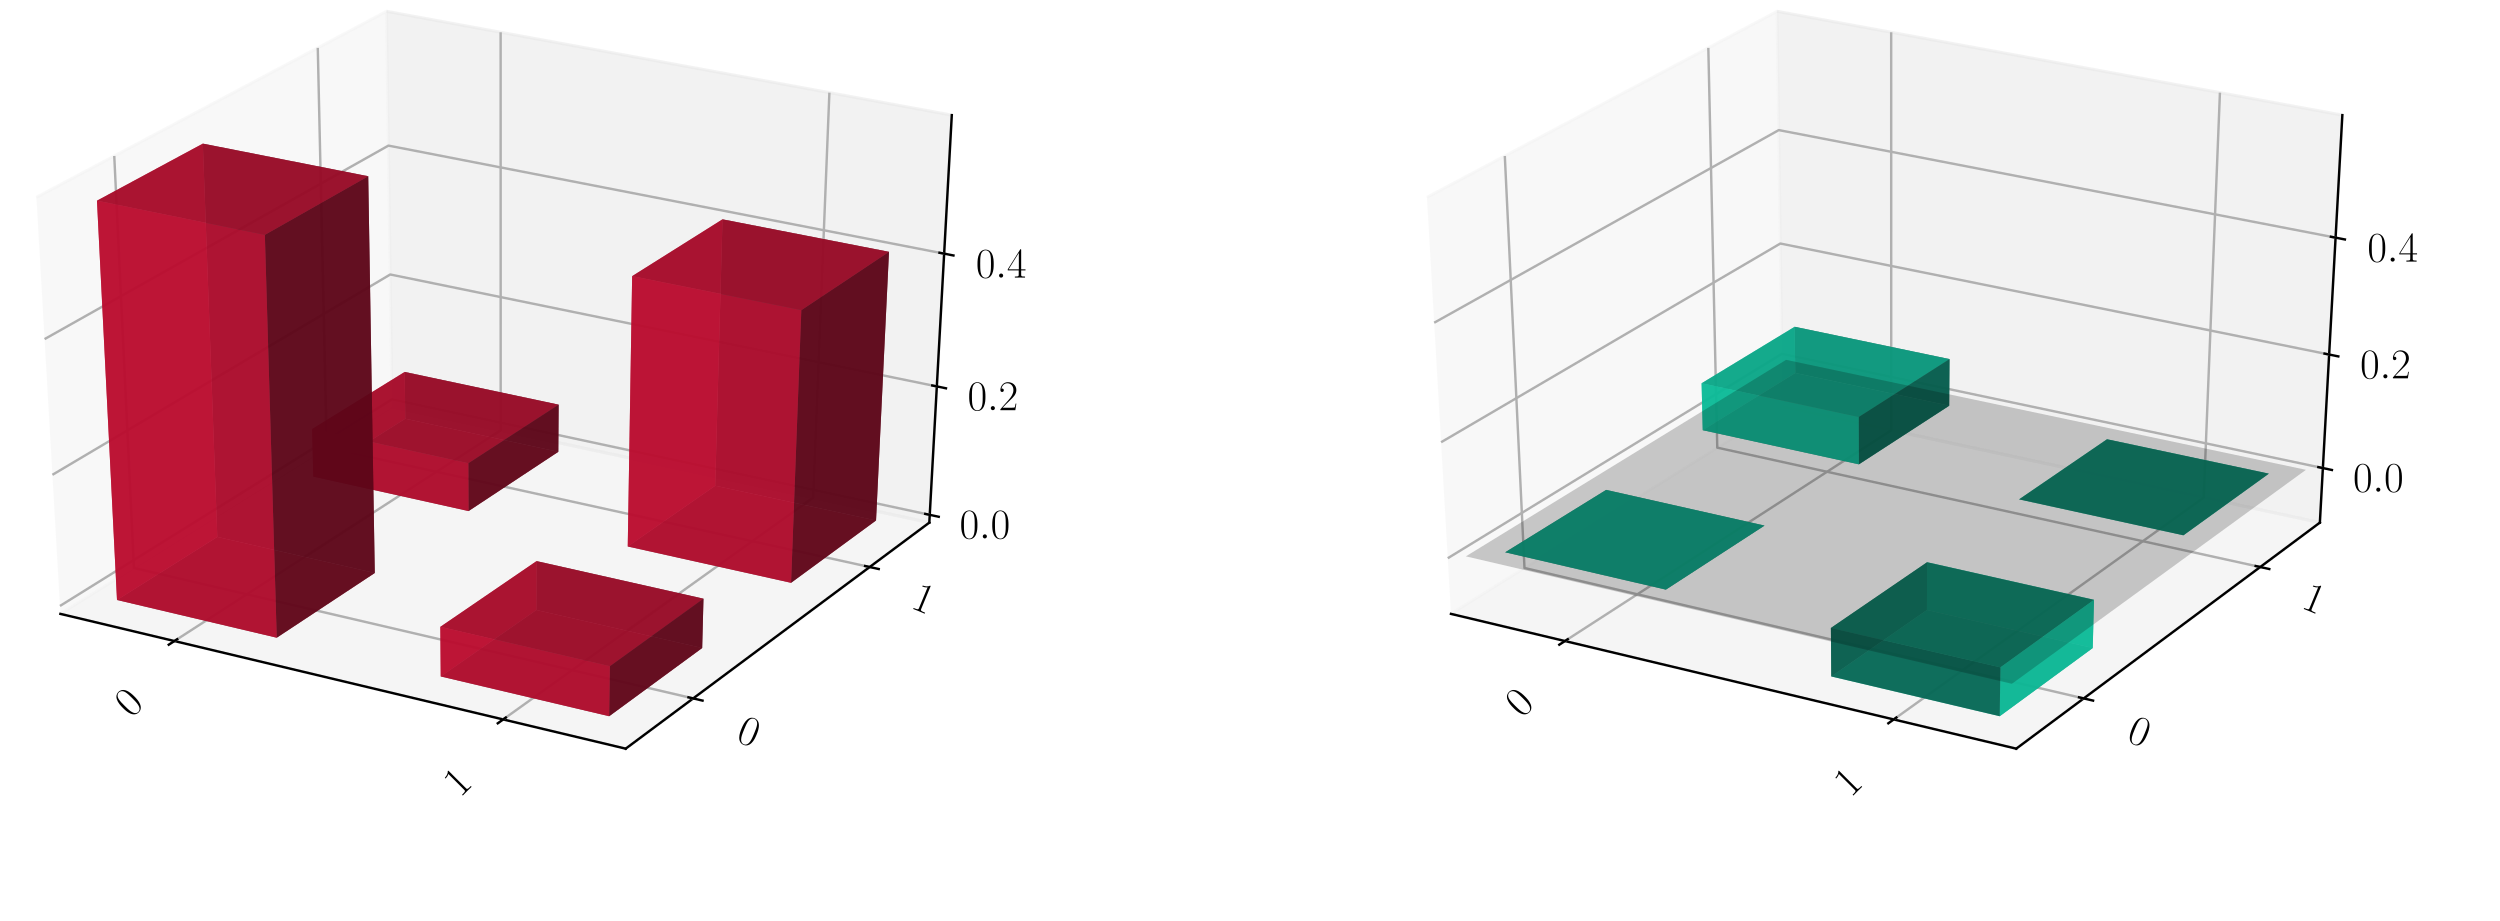 <?xml version="1.0" encoding="utf-8" standalone="no"?>
<!DOCTYPE svg PUBLIC "-//W3C//DTD SVG 1.1//EN"
  "http://www.w3.org/Graphics/SVG/1.1/DTD/svg11.dtd">
<!-- Created with matplotlib (https://matplotlib.org/) -->
<svg height="302.4pt" version="1.1" viewBox="0 0 820.8 302.4" width="820.8pt" xmlns="http://www.w3.org/2000/svg" xmlns:xlink="http://www.w3.org/1999/xlink">
 <defs>
  <style type="text/css">
*{stroke-linecap:butt;stroke-linejoin:round;}
  </style>
 </defs>
 <g id="figure_1">
  <g id="patch_1">
   <path d="M 0 302.4 
L 820.8 302.4 
L 820.8 0 
L 0 0 
z
" style="fill:#ffffff;"/>
  </g>
  <g id="patch_2">
   <path d="M -30.6 262.8 
L 349.855 262.8 
L 349.855 -14.4 
L -30.6 -14.4 
z
" style="fill:#ffffff;"/>
  </g>
  <g id="pane3d_1">
   <g id="patch_3">
    <path d="M 19.835 201.549 
L 128.723 133.585 
L 126.91 3.719 
L 11.951 64.782 
" style="fill:#f2f2f2;opacity:0.5;stroke:#f2f2f2;stroke-linejoin:miter;"/>
   </g>
  </g>
  <g id="pane3d_2">
   <g id="patch_4">
    <path d="M 128.723 133.585 
L 305.112 171.581 
L 312.492 37.799 
L 126.91 3.719 
" style="fill:#e6e6e6;opacity:0.5;stroke:#e6e6e6;stroke-linejoin:miter;"/>
   </g>
  </g>
  <g id="pane3d_3">
   <g id="patch_5">
    <path d="M 19.835 201.549 
L 205.42 245.801 
L 305.112 171.581 
L 128.723 133.585 
" style="fill:#ececec;opacity:0.5;stroke:#ececec;stroke-linejoin:miter;"/>
   </g>
  </g>
  <g id="axis3d_1">
   <g id="line2d_1">
    <path d="M 19.835 201.549 
L 205.42 245.801 
" style="fill:none;stroke:#000000;stroke-linecap:square;stroke-width:0.8;"/>
   </g>
   <g id="Line3DCollection_1">
    <path d="M 57.255 210.471 
L 164.384 141.267 
L 164.365 10.597 
" style="fill:none;stroke:#b0b0b0;stroke-width:0.8;"/>
    <path d="M 165.194 236.209 
L 266.98 163.367 
L 272.304 30.419 
" style="fill:none;stroke:#b0b0b0;stroke-width:0.8;"/>
   </g>
   <g id="xtick_1">
    <g id="line2d_2">
     <path d="M 58.178 209.875 
L 55.405 211.667 
" style="fill:none;stroke:#000000;stroke-linecap:square;stroke-width:0.8;"/>
    </g>
    <g id="text_1">
     <!-- 0 -->
     <defs>
      <path d="M 42 31.844 
C 42 37.969 41.906 48.422 37.703 56.453 
C 34 63.484 28.094 66 22.906 66 
C 18.094 66 12 63.781 8.203 56.562 
C 4.203 49.016 3.797 39.672 3.797 31.844 
C 3.797 26.109 3.906 17.375 7 9.734 
C 11.297 -0.609 19 -2 22.906 -2 
C 27.5 -2 34.5 -0.109 38.594 9.438 
C 41.594 16.375 42 24.5 42 31.844 
z
M 22.906 -0.406 
C 16.5 -0.406 12.703 5.125 11.297 12.75 
C 10.203 18.688 10.203 27.328 10.203 32.953 
C 10.203 40.688 10.203 47.109 11.5 53.234 
C 13.406 61.781 19 64.391 22.906 64.391 
C 27 64.391 32.297 61.672 34.203 53.438 
C 35.5 47.719 35.594 40.984 35.594 32.953 
C 35.594 26.422 35.594 18.375 34.406 12.453 
C 32.297 1.5 26.406 -0.406 22.906 -0.406 
z
" id="CMR17-48"/>
     </defs>
     <g transform="translate(43.116 235.943)rotate(-45)scale(0.14 -0.14)">
      <use transform="scale(0.996)" xlink:href="#CMR17-48"/>
     </g>
    </g>
   </g>
   <g id="xtick_2">
    <g id="line2d_3">
     <path d="M 166.073 235.58 
L 163.433 237.47 
" style="fill:none;stroke:#000000;stroke-linecap:square;stroke-width:0.8;"/>
    </g>
    <g id="text_2">
     <!-- 1 -->
     <defs>
      <path d="M 26.594 63.797 
C 26.594 65.891 26.5 66 25.094 66 
C 21.203 61.359 15.297 59.891 9.703 59.688 
C 9.406 59.688 8.906 59.688 8.797 59.5 
C 8.703 59.297 8.703 59.094 8.703 57 
C 11.797 57 17 57.594 21 59.984 
L 21 7.297 
C 21 3.797 20.797 2.594 12.203 2.594 
L 9.203 2.594 
L 9.203 0 
C 14 0.094 19 0.188 23.797 0.188 
C 28.594 0.188 33.594 0.094 38.406 0 
L 38.406 2.594 
L 35.406 2.594 
C 26.797 2.594 26.594 3.688 26.594 7.297 
z
" id="CMR17-49"/>
     </defs>
     <g transform="translate(151.05 262.1)rotate(-45)scale(0.14 -0.14)">
      <use transform="scale(0.996)" xlink:href="#CMR17-49"/>
     </g>
    </g>
   </g>
  </g>
  <g id="axis3d_2">
   <g id="line2d_4">
    <path d="M 305.112 171.581 
L 205.42 245.801 
" style="fill:none;stroke:#000000;stroke-linecap:square;stroke-width:0.8;"/>
   </g>
   <g id="Line3DCollection_2">
    <path d="M 37.513 51.204 
L 43.974 186.482 
L 227.578 229.304 
" style="fill:none;stroke:#b0b0b0;stroke-width:0.8;"/>
    <path d="M 104.331 15.713 
L 107.269 146.976 
L 285.522 186.165 
" style="fill:none;stroke:#b0b0b0;stroke-width:0.8;"/>
   </g>
   <g id="xtick_3">
    <g id="line2d_5">
     <path d="M 226.042 228.946 
L 230.653 230.022 
" style="fill:none;stroke:#000000;stroke-linecap:square;stroke-width:0.8;"/>
    </g>
    <g id="text_3">
     <!-- 0 -->
     <g transform="translate(241.281 243.088)rotate(-337.5)scale(0.14 -0.14)">
      <use transform="scale(0.996)" xlink:href="#CMR17-48"/>
     </g>
    </g>
   </g>
   <g id="xtick_4">
    <g id="line2d_6">
     <path d="M 284.034 185.838 
L 288.502 186.821 
" style="fill:none;stroke:#000000;stroke-linecap:square;stroke-width:0.8;"/>
    </g>
    <g id="text_4">
     <!-- 1 -->
     <g transform="translate(298.638 199.443)rotate(-337.5)scale(0.14 -0.14)">
      <use transform="scale(0.996)" xlink:href="#CMR17-49"/>
     </g>
    </g>
   </g>
  </g>
  <g id="axis3d_3">
   <g id="line2d_7">
    <path d="M 305.112 171.581 
L 312.492 37.799 
" style="fill:none;stroke:#000000;stroke-linecap:square;stroke-width:0.8;"/>
   </g>
   <g id="Line3DCollection_3">
    <path d="M 305.252 169.037 
L 128.689 131.11 
L 19.685 198.952 
" style="fill:none;stroke:#b0b0b0;stroke-width:0.8;"/>
    <path d="M 307.578 126.869 
L 128.116 90.119 
L 17.203 155.892 
" style="fill:none;stroke:#b0b0b0;stroke-width:0.8;"/>
    <path d="M 309.983 83.282 
L 127.526 47.807 
L 14.635 111.333 
" style="fill:none;stroke:#b0b0b0;stroke-width:0.8;"/>
   </g>
   <g id="xtick_5">
    <g id="line2d_8">
     <path d="M 303.779 168.72 
L 308.201 169.67 
" style="fill:none;stroke:#000000;stroke-linecap:square;stroke-width:0.8;"/>
    </g>
    <g id="text_5">
     <!-- $0.0$ -->
     <defs>
      <path d="M 18.406 4.797 
C 18.406 7.688 16 9.688 13.594 9.688 
C 10.703 9.688 8.703 7.297 8.703 4.891 
C 8.703 2 11.094 0 13.5 0 
C 16.406 0 18.406 2.391 18.406 4.797 
z
" id="CMMI12-58"/>
     </defs>
     <g transform="translate(315.055 176.782)scale(0.14 -0.14)">
      <use transform="scale(0.996)" xlink:href="#CMR17-48"/>
      <use transform="translate(45.69 0)scale(0.996)" xlink:href="#CMMI12-58"/>
      <use transform="translate(72.788 0)scale(0.996)" xlink:href="#CMR17-48"/>
     </g>
    </g>
   </g>
   <g id="xtick_6">
    <g id="line2d_9">
     <path d="M 306.08 126.562 
L 310.578 127.484 
" style="fill:none;stroke:#000000;stroke-linecap:square;stroke-width:0.8;"/>
    </g>
    <g id="text_6">
     <!-- $0.2$ -->
     <defs>
      <path d="M 41.703 15.469 
L 39.906 15.469 
C 38.906 8.391 38.094 7.188 37.703 6.594 
C 37.203 5.797 30 5.797 28.594 5.797 
L 9.406 5.797 
C 13 9.688 20 16.766 28.5 24.938 
C 34.594 30.719 41.703 37.5 41.703 47.391 
C 41.703 59.188 32.297 66 21.797 66 
C 10.797 66 4.094 56.297 4.094 47.297 
C 4.094 43.391 7 42.891 8.203 42.891 
C 9.203 42.891 12.203 43.484 12.203 46.984 
C 12.203 50.094 9.594 51 8.203 51 
C 7.594 51 7 50.891 6.594 50.688 
C 8.5 59.188 14.297 63.391 20.406 63.391 
C 29.094 63.391 34.797 56.5 34.797 47.391 
C 34.797 38.703 29.703 31.219 24 24.734 
L 4.094 2.297 
L 4.094 0 
L 39.297 0 
z
" id="CMR17-50"/>
     </defs>
     <g transform="translate(317.682 134.673)scale(0.14 -0.14)">
      <use transform="scale(0.996)" xlink:href="#CMR17-48"/>
      <use transform="translate(45.69 0)scale(0.996)" xlink:href="#CMMI12-58"/>
      <use transform="translate(72.788 0)scale(0.996)" xlink:href="#CMR17-50"/>
     </g>
    </g>
   </g>
   <g id="xtick_7">
    <g id="line2d_10">
     <path d="M 308.458 82.986 
L 313.035 83.875 
" style="fill:none;stroke:#000000;stroke-linecap:square;stroke-width:0.8;"/>
    </g>
    <g id="text_7">
     <!-- $0.4$ -->
     <defs>
      <path d="M 33.594 64.797 
C 33.594 66.891 33.5 67 31.703 67 
L 2 19.594 
L 2 17 
L 27.797 17 
L 27.797 7.188 
C 27.797 3.594 27.594 2.594 20.594 2.594 
L 18.703 2.594 
L 18.703 0 
C 21.906 0.188 27.297 0.188 30.703 0.188 
C 34.094 0.188 39.5 0.188 42.703 0 
L 42.703 2.594 
L 40.797 2.594 
C 33.797 2.594 33.594 3.594 33.594 7.188 
L 33.594 17 
L 43.797 17 
L 43.797 19.594 
L 33.594 19.594 
z
M 28.094 58.172 
L 28.094 19.594 
L 4 19.594 
z
" id="CMR17-52"/>
     </defs>
     <g transform="translate(320.397 91.15)scale(0.14 -0.14)">
      <use transform="scale(0.996)" xlink:href="#CMR17-48"/>
      <use transform="translate(45.69 0)scale(0.996)" xlink:href="#CMMI12-58"/>
      <use transform="translate(72.788 0)scale(0.996)" xlink:href="#CMR17-52"/>
     </g>
    </g>
   </g>
  </g>
  <g id="axes_1">
   <g id="Poly3DCollection_1">
    <path clip-path="url(#pafa30940d0)" d="M 133.052 137.476 
L 132.863 122.117 
L 183.418 132.854 
L 183.306 148.338 
z
" style="fill:#5d0618;fill-opacity:0.8;"/>
    <path clip-path="url(#pafa30940d0)" d="M 102.864 156.46 
L 102.487 140.884 
L 132.863 122.117 
L 133.052 137.476 
z
" style="fill:#ba0c2f;fill-opacity:0.8;"/>
    <path clip-path="url(#pafa30940d0)" d="M 102.864 156.46 
L 133.052 137.476 
L 183.306 148.338 
L 153.833 167.797 
z
" style="fill:#74081d;fill-opacity:0.8;"/>
    <path clip-path="url(#pafa30940d0)" d="M 102.487 140.884 
L 153.765 152.094 
L 183.418 132.854 
L 132.863 122.117 
z
" style="fill:#a30a29;fill-opacity:0.8;"/>
    <path clip-path="url(#pafa30940d0)" d="M 153.833 167.797 
L 183.306 148.338 
L 183.418 132.854 
L 153.765 152.094 
z
" style="fill:#5d0618;fill-opacity:0.8;"/>
    <path clip-path="url(#pafa30940d0)" d="M 102.864 156.46 
L 153.833 167.797 
L 153.765 152.094 
L 102.487 140.884 
z
" style="fill:#ba0c2f;fill-opacity:0.8;"/>
   </g>
   <g id="Poly3DCollection_2">
    <path clip-path="url(#pafa30940d0)" d="M 206.101 179.423 
L 234.813 159.47 
L 287.62 170.884 
L 259.718 191.35 
z
" style="fill:#74081d;fill-opacity:0.8;"/>
    <path clip-path="url(#pafa30940d0)" d="M 234.813 159.47 
L 237.209 72.008 
L 291.878 82.675 
L 287.62 170.884 
z
" style="fill:#5d0618;fill-opacity:0.8;"/>
    <path clip-path="url(#pafa30940d0)" d="M 206.101 179.423 
L 207.548 90.662 
L 237.209 72.008 
L 234.813 159.47 
z
" style="fill:#ba0c2f;fill-opacity:0.8;"/>
    <path clip-path="url(#pafa30940d0)" d="M 259.718 191.35 
L 287.62 170.884 
L 291.878 82.675 
L 263.086 101.825 
z
" style="fill:#5d0618;fill-opacity:0.8;"/>
    <path clip-path="url(#pafa30940d0)" d="M 206.101 179.423 
L 259.718 191.35 
L 263.086 101.825 
L 207.548 90.662 
z
" style="fill:#ba0c2f;fill-opacity:0.8;"/>
    <path clip-path="url(#pafa30940d0)" d="M 207.548 90.662 
L 263.086 101.825 
L 291.878 82.675 
L 237.209 72.008 
z
" style="fill:#a30a29;fill-opacity:0.8;"/>
   </g>
   <g id="Poly3DCollection_3">
    <path clip-path="url(#pafa30940d0)" d="M 176.094 200.277 
L 176.166 184.218 
L 230.966 196.56 
L 230.541 212.751 
z
" style="fill:#5d0618;fill-opacity:0.8;"/>
    <path clip-path="url(#pafa30940d0)" d="M 144.7 222.094 
L 144.569 205.804 
L 176.166 184.218 
L 176.094 200.277 
z
" style="fill:#ba0c2f;fill-opacity:0.8;"/>
    <path clip-path="url(#pafa30940d0)" d="M 144.7 222.094 
L 176.094 200.277 
L 230.541 212.751 
L 199.997 235.155 
z
" style="fill:#74081d;fill-opacity:0.8;"/>
    <path clip-path="url(#pafa30940d0)" d="M 144.569 205.804 
L 200.231 218.73 
L 230.966 196.56 
L 176.166 184.218 
z
" style="fill:#a30a29;fill-opacity:0.8;"/>
    <path clip-path="url(#pafa30940d0)" d="M 199.997 235.155 
L 230.541 212.751 
L 230.966 196.56 
L 200.231 218.73 
z
" style="fill:#5d0618;fill-opacity:0.8;"/>
    <path clip-path="url(#pafa30940d0)" d="M 144.7 222.094 
L 199.997 235.155 
L 200.231 218.73 
L 144.569 205.804 
z
" style="fill:#ba0c2f;fill-opacity:0.8;"/>
   </g>
   <g id="Poly3DCollection_4">
    <path clip-path="url(#pafa30940d0)" d="M 38.414 196.99 
L 71.347 176.279 
L 123.047 188.124 
L 90.858 209.377 
z
" style="fill:#74081d;fill-opacity:0.8;"/>
    <path clip-path="url(#pafa30940d0)" d="M 71.347 176.279 
L 66.597 47.153 
L 120.897 57.862 
L 123.047 188.124 
z
" style="fill:#5d0618;fill-opacity:0.8;"/>
    <path clip-path="url(#pafa30940d0)" d="M 38.414 196.99 
L 31.837 65.887 
L 66.597 47.153 
L 71.347 176.279 
z
" style="fill:#ba0c2f;fill-opacity:0.8;"/>
    <path clip-path="url(#pafa30940d0)" d="M 90.858 209.377 
L 123.047 188.124 
L 120.897 57.862 
L 86.958 77.112 
z
" style="fill:#5d0618;fill-opacity:0.8;"/>
    <path clip-path="url(#pafa30940d0)" d="M 38.414 196.99 
L 90.858 209.377 
L 86.958 77.112 
L 31.837 65.887 
z
" style="fill:#ba0c2f;fill-opacity:0.8;"/>
    <path clip-path="url(#pafa30940d0)" d="M 31.837 65.887 
L 86.958 77.112 
L 120.897 57.862 
L 66.597 47.153 
z
" style="fill:#a30a29;fill-opacity:0.8;"/>
   </g>
  </g>
  <g id="patch_6">
   <path d="M 425.945 262.8 
L 806.4 262.8 
L 806.4 -14.4 
L 425.945 -14.4 
z
" style="fill:#ffffff;"/>
  </g>
  <g id="pane3d_4">
   <g id="patch_7">
    <path d="M 476.381 201.549 
L 585.269 133.585 
L 583.456 3.719 
L 468.496 64.782 
" style="fill:#f2f2f2;opacity:0.5;stroke:#f2f2f2;stroke-linejoin:miter;"/>
   </g>
  </g>
  <g id="pane3d_5">
   <g id="patch_8">
    <path d="M 585.269 133.585 
L 761.657 171.581 
L 769.037 37.799 
L 583.456 3.719 
" style="fill:#e6e6e6;opacity:0.5;stroke:#e6e6e6;stroke-linejoin:miter;"/>
   </g>
  </g>
  <g id="pane3d_6">
   <g id="patch_9">
    <path d="M 476.381 201.549 
L 661.965 245.801 
L 761.657 171.581 
L 585.269 133.585 
" style="fill:#ececec;opacity:0.5;stroke:#ececec;stroke-linejoin:miter;"/>
   </g>
  </g>
  <g id="axis3d_4">
   <g id="line2d_11">
    <path d="M 476.381 201.549 
L 661.965 245.801 
" style="fill:none;stroke:#000000;stroke-linecap:square;stroke-width:0.8;"/>
   </g>
   <g id="Line3DCollection_4">
    <path d="M 513.8 210.471 
L 620.93 141.267 
L 620.91 10.597 
" style="fill:none;stroke:#b0b0b0;stroke-width:0.8;"/>
    <path d="M 621.74 236.209 
L 723.525 163.367 
L 728.849 30.419 
" style="fill:none;stroke:#b0b0b0;stroke-width:0.8;"/>
   </g>
   <g id="xtick_8">
    <g id="line2d_12">
     <path d="M 514.724 209.875 
L 511.95 211.667 
" style="fill:none;stroke:#000000;stroke-linecap:square;stroke-width:0.8;"/>
    </g>
    <g id="text_8">
     <!-- 0 -->
     <g transform="translate(499.662 235.943)rotate(-45)scale(0.14 -0.14)">
      <use transform="scale(0.996)" xlink:href="#CMR17-48"/>
     </g>
    </g>
   </g>
   <g id="xtick_9">
    <g id="line2d_13">
     <path d="M 622.619 235.58 
L 619.978 237.47 
" style="fill:none;stroke:#000000;stroke-linecap:square;stroke-width:0.8;"/>
    </g>
    <g id="text_9">
     <!-- 1 -->
     <g transform="translate(607.596 262.1)rotate(-45)scale(0.14 -0.14)">
      <use transform="scale(0.996)" xlink:href="#CMR17-49"/>
     </g>
    </g>
   </g>
  </g>
  <g id="axis3d_5">
   <g id="line2d_14">
    <path d="M 761.657 171.581 
L 661.965 245.801 
" style="fill:none;stroke:#000000;stroke-linecap:square;stroke-width:0.8;"/>
   </g>
   <g id="Line3DCollection_5">
    <path d="M 494.059 51.204 
L 500.519 186.482 
L 684.123 229.304 
" style="fill:none;stroke:#b0b0b0;stroke-width:0.8;"/>
    <path d="M 560.876 15.713 
L 563.814 146.976 
L 742.068 186.165 
" style="fill:none;stroke:#b0b0b0;stroke-width:0.8;"/>
   </g>
   <g id="xtick_10">
    <g id="line2d_15">
     <path d="M 682.587 228.946 
L 687.198 230.022 
" style="fill:none;stroke:#000000;stroke-linecap:square;stroke-width:0.8;"/>
    </g>
    <g id="text_10">
     <!-- 0 -->
     <g transform="translate(697.826 243.088)rotate(-337.5)scale(0.14 -0.14)">
      <use transform="scale(0.996)" xlink:href="#CMR17-48"/>
     </g>
    </g>
   </g>
   <g id="xtick_11">
    <g id="line2d_16">
     <path d="M 740.579 185.838 
L 745.047 186.821 
" style="fill:none;stroke:#000000;stroke-linecap:square;stroke-width:0.8;"/>
    </g>
    <g id="text_11">
     <!-- 1 -->
     <g transform="translate(755.184 199.443)rotate(-337.5)scale(0.14 -0.14)">
      <use transform="scale(0.996)" xlink:href="#CMR17-49"/>
     </g>
    </g>
   </g>
  </g>
  <g id="axis3d_6">
   <g id="line2d_17">
    <path d="M 761.657 171.581 
L 769.037 37.799 
" style="fill:none;stroke:#000000;stroke-linecap:square;stroke-width:0.8;"/>
   </g>
   <g id="Line3DCollection_6">
    <path d="M 762.645 153.679 
L 585.026 116.174 
L 475.327 183.274 
" style="fill:none;stroke:#b0b0b0;stroke-width:0.8;"/>
    <path d="M 764.701 116.404 
L 584.52 79.955 
L 473.132 145.198 
" style="fill:none;stroke:#b0b0b0;stroke-width:0.8;"/>
    <path d="M 766.818 78.029 
L 584 42.712 
L 470.87 105.959 
" style="fill:none;stroke:#b0b0b0;stroke-width:0.8;"/>
   </g>
   <g id="xtick_12">
    <g id="line2d_18">
     <path d="M 761.162 153.366 
L 765.612 154.305 
" style="fill:none;stroke:#000000;stroke-linecap:square;stroke-width:0.8;"/>
    </g>
    <g id="text_12">
     <!-- $0.0$ -->
     <g transform="translate(772.557 161.445)scale(0.14 -0.14)">
      <use transform="scale(0.996)" xlink:href="#CMR17-48"/>
      <use transform="translate(45.69 0)scale(0.996)" xlink:href="#CMMI12-58"/>
      <use transform="translate(72.788 0)scale(0.996)" xlink:href="#CMR17-48"/>
     </g>
    </g>
   </g>
   <g id="xtick_13">
    <g id="line2d_19">
     <path d="M 763.196 116.1 
L 767.713 117.013 
" style="fill:none;stroke:#000000;stroke-linecap:square;stroke-width:0.8;"/>
    </g>
    <g id="text_13">
     <!-- $0.2$ -->
     <g transform="translate(774.879 124.223)scale(0.14 -0.14)">
      <use transform="scale(0.996)" xlink:href="#CMR17-48"/>
      <use transform="translate(45.69 0)scale(0.996)" xlink:href="#CMMI12-58"/>
      <use transform="translate(72.788 0)scale(0.996)" xlink:href="#CMR17-50"/>
     </g>
    </g>
   </g>
   <g id="xtick_14">
    <g id="line2d_20">
     <path d="M 765.29 77.733 
L 769.876 78.619 
" style="fill:none;stroke:#000000;stroke-linecap:square;stroke-width:0.8;"/>
    </g>
    <g id="text_14">
     <!-- $0.4$ -->
     <g transform="translate(777.27 85.905)scale(0.14 -0.14)">
      <use transform="scale(0.996)" xlink:href="#CMR17-48"/>
      <use transform="translate(45.69 0)scale(0.996)" xlink:href="#CMMI12-58"/>
      <use transform="translate(72.788 0)scale(0.996)" xlink:href="#CMR17-52"/>
     </g>
    </g>
   </g>
  </g>
  <g id="axes_2">
   <g id="Poly3DCollection_5">
    <path clip-path="url(#p13da7ceb50)" d="M 589.413 122.468 
L 589.226 107.284 
L 640.071 117.899 
L 639.96 133.208 
z
" style="fill:#065d4c;fill-opacity:0.8;"/>
    <path clip-path="url(#p13da7ceb50)" d="M 559.041 141.24 
L 558.668 125.838 
L 589.226 107.284 
L 589.413 122.468 
z
" style="fill:#0cba97;fill-opacity:0.8;"/>
    <path clip-path="url(#p13da7ceb50)" d="M 559.041 141.24 
L 589.413 122.468 
L 639.96 133.208 
L 610.312 152.453 
z
" style="fill:#08745e;fill-opacity:0.8;"/>
    <path clip-path="url(#p13da7ceb50)" d="M 558.668 125.838 
L 610.246 136.923 
L 640.071 117.899 
L 589.226 107.284 
z
" style="fill:#0aa384;fill-opacity:0.8;"/>
    <path clip-path="url(#p13da7ceb50)" d="M 610.312 152.453 
L 639.96 133.208 
L 640.071 117.899 
L 610.246 136.923 
z
" style="fill:#065d4c;fill-opacity:0.8;"/>
    <path clip-path="url(#p13da7ceb50)" d="M 559.041 141.24 
L 610.312 152.453 
L 610.246 136.923 
L 558.668 125.838 
z
" style="fill:#0cba97;fill-opacity:0.8;"/>
   </g>
   <g id="Poly3DCollection_6">
    <path clip-path="url(#p13da7ceb50)" d="M 691.776 144.217 
L 691.776 144.217 
L 744.908 155.506 
L 744.908 155.506 
z
" style="fill:#065d4c;fill-opacity:0.8;"/>
    <path clip-path="url(#p13da7ceb50)" d="M 662.899 163.953 
L 662.899 163.953 
L 691.776 144.217 
L 691.776 144.217 
z
" style="fill:#065d4c;fill-opacity:0.8;"/>
    <path clip-path="url(#p13da7ceb50)" d="M 662.899 163.953 
L 716.851 175.752 
L 744.908 155.506 
L 691.776 144.217 
z
" style="fill:#0aa384;fill-opacity:0.8;"/>
    <path clip-path="url(#p13da7ceb50)" d="M 662.899 163.953 
L 691.776 144.217 
L 744.908 155.506 
L 716.851 175.752 
z
" style="fill:#08745e;fill-opacity:0.8;"/>
    <path clip-path="url(#p13da7ceb50)" d="M 716.851 175.752 
L 744.908 155.506 
L 744.908 155.506 
L 716.851 175.752 
z
" style="fill:#065d4c;fill-opacity:0.8;"/>
    <path clip-path="url(#p13da7ceb50)" d="M 662.899 163.953 
L 716.851 175.752 
L 716.851 175.752 
L 662.899 163.953 
z
" style="fill:#065d4c;fill-opacity:0.8;"/>
   </g>
   <g id="Poly3DCollection_7">
    <path clip-path="url(#p13da7ceb50)" d="M 527.325 160.843 
L 527.325 160.843 
L 579.335 172.561 
L 579.335 172.561 
z
" style="fill:#065d4c;fill-opacity:0.8;"/>
    <path clip-path="url(#p13da7ceb50)" d="M 494.174 181.333 
L 494.174 181.333 
L 527.325 160.843 
L 527.325 160.843 
z
" style="fill:#065d4c;fill-opacity:0.8;"/>
    <path clip-path="url(#p13da7ceb50)" d="M 494.174 181.333 
L 527.325 160.843 
L 579.335 172.561 
L 546.938 193.591 
z
" style="fill:#08745e;fill-opacity:0.8;"/>
    <path clip-path="url(#p13da7ceb50)" d="M 494.174 181.333 
L 546.938 193.591 
L 579.335 172.561 
L 527.325 160.843 
z
" style="fill:#0aa384;fill-opacity:0.8;"/>
    <path clip-path="url(#p13da7ceb50)" d="M 546.938 193.591 
L 579.335 172.561 
L 579.335 172.561 
L 546.938 193.591 
z
" style="fill:#065d4c;fill-opacity:0.8;"/>
    <path clip-path="url(#p13da7ceb50)" d="M 494.174 181.333 
L 546.938 193.591 
L 546.938 193.591 
L 494.174 181.333 
z
" style="fill:#065d4c;fill-opacity:0.8;"/>
   </g>
   <g id="Poly3DCollection_8">
    <path clip-path="url(#p13da7ceb50)" d="M 632.71 184.586 
L 632.639 200.277 
L 687.086 212.751 
L 687.502 196.93 
z
" style="fill:#0cba97;fill-opacity:0.8;"/>
    <path clip-path="url(#p13da7ceb50)" d="M 601.118 206.177 
L 601.246 222.094 
L 632.639 200.277 
L 632.71 184.586 
z
" style="fill:#065d4c;fill-opacity:0.8;"/>
    <path clip-path="url(#p13da7ceb50)" d="M 601.246 222.094 
L 656.543 235.155 
L 687.086 212.751 
L 632.639 200.277 
z
" style="fill:#0aa384;fill-opacity:0.8;"/>
    <path clip-path="url(#p13da7ceb50)" d="M 601.118 206.177 
L 632.71 184.586 
L 687.502 196.93 
L 656.771 219.106 
z
" style="fill:#08745e;fill-opacity:0.8;"/>
    <path clip-path="url(#p13da7ceb50)" d="M 656.771 219.106 
L 687.502 196.93 
L 687.086 212.751 
L 656.543 235.155 
z
" style="fill:#0cba97;fill-opacity:0.8;"/>
    <path clip-path="url(#p13da7ceb50)" d="M 601.118 206.177 
L 656.771 219.106 
L 656.543 235.155 
L 601.246 222.094 
z
" style="fill:#065d4c;fill-opacity:0.8;"/>
   </g>
   <g id="Poly3DCollection_9">
    <path clip-path="url(#p13da7ceb50)" d="M 481.259 182.663 
L 660.535 224.507 
L 757.078 154.252 
L 586.397 118.142 
z
" style="fill-opacity:0.2;"/>
   </g>
  </g>
 </g>
 <defs>
  <clipPath id="pafa30940d0">
   <rect height="277.2" width="380.455" x="-30.6" y="-14.4"/>
  </clipPath>
  <clipPath id="p13da7ceb50">
   <rect height="277.2" width="380.455" x="425.945" y="-14.4"/>
  </clipPath>
 </defs>
</svg>
